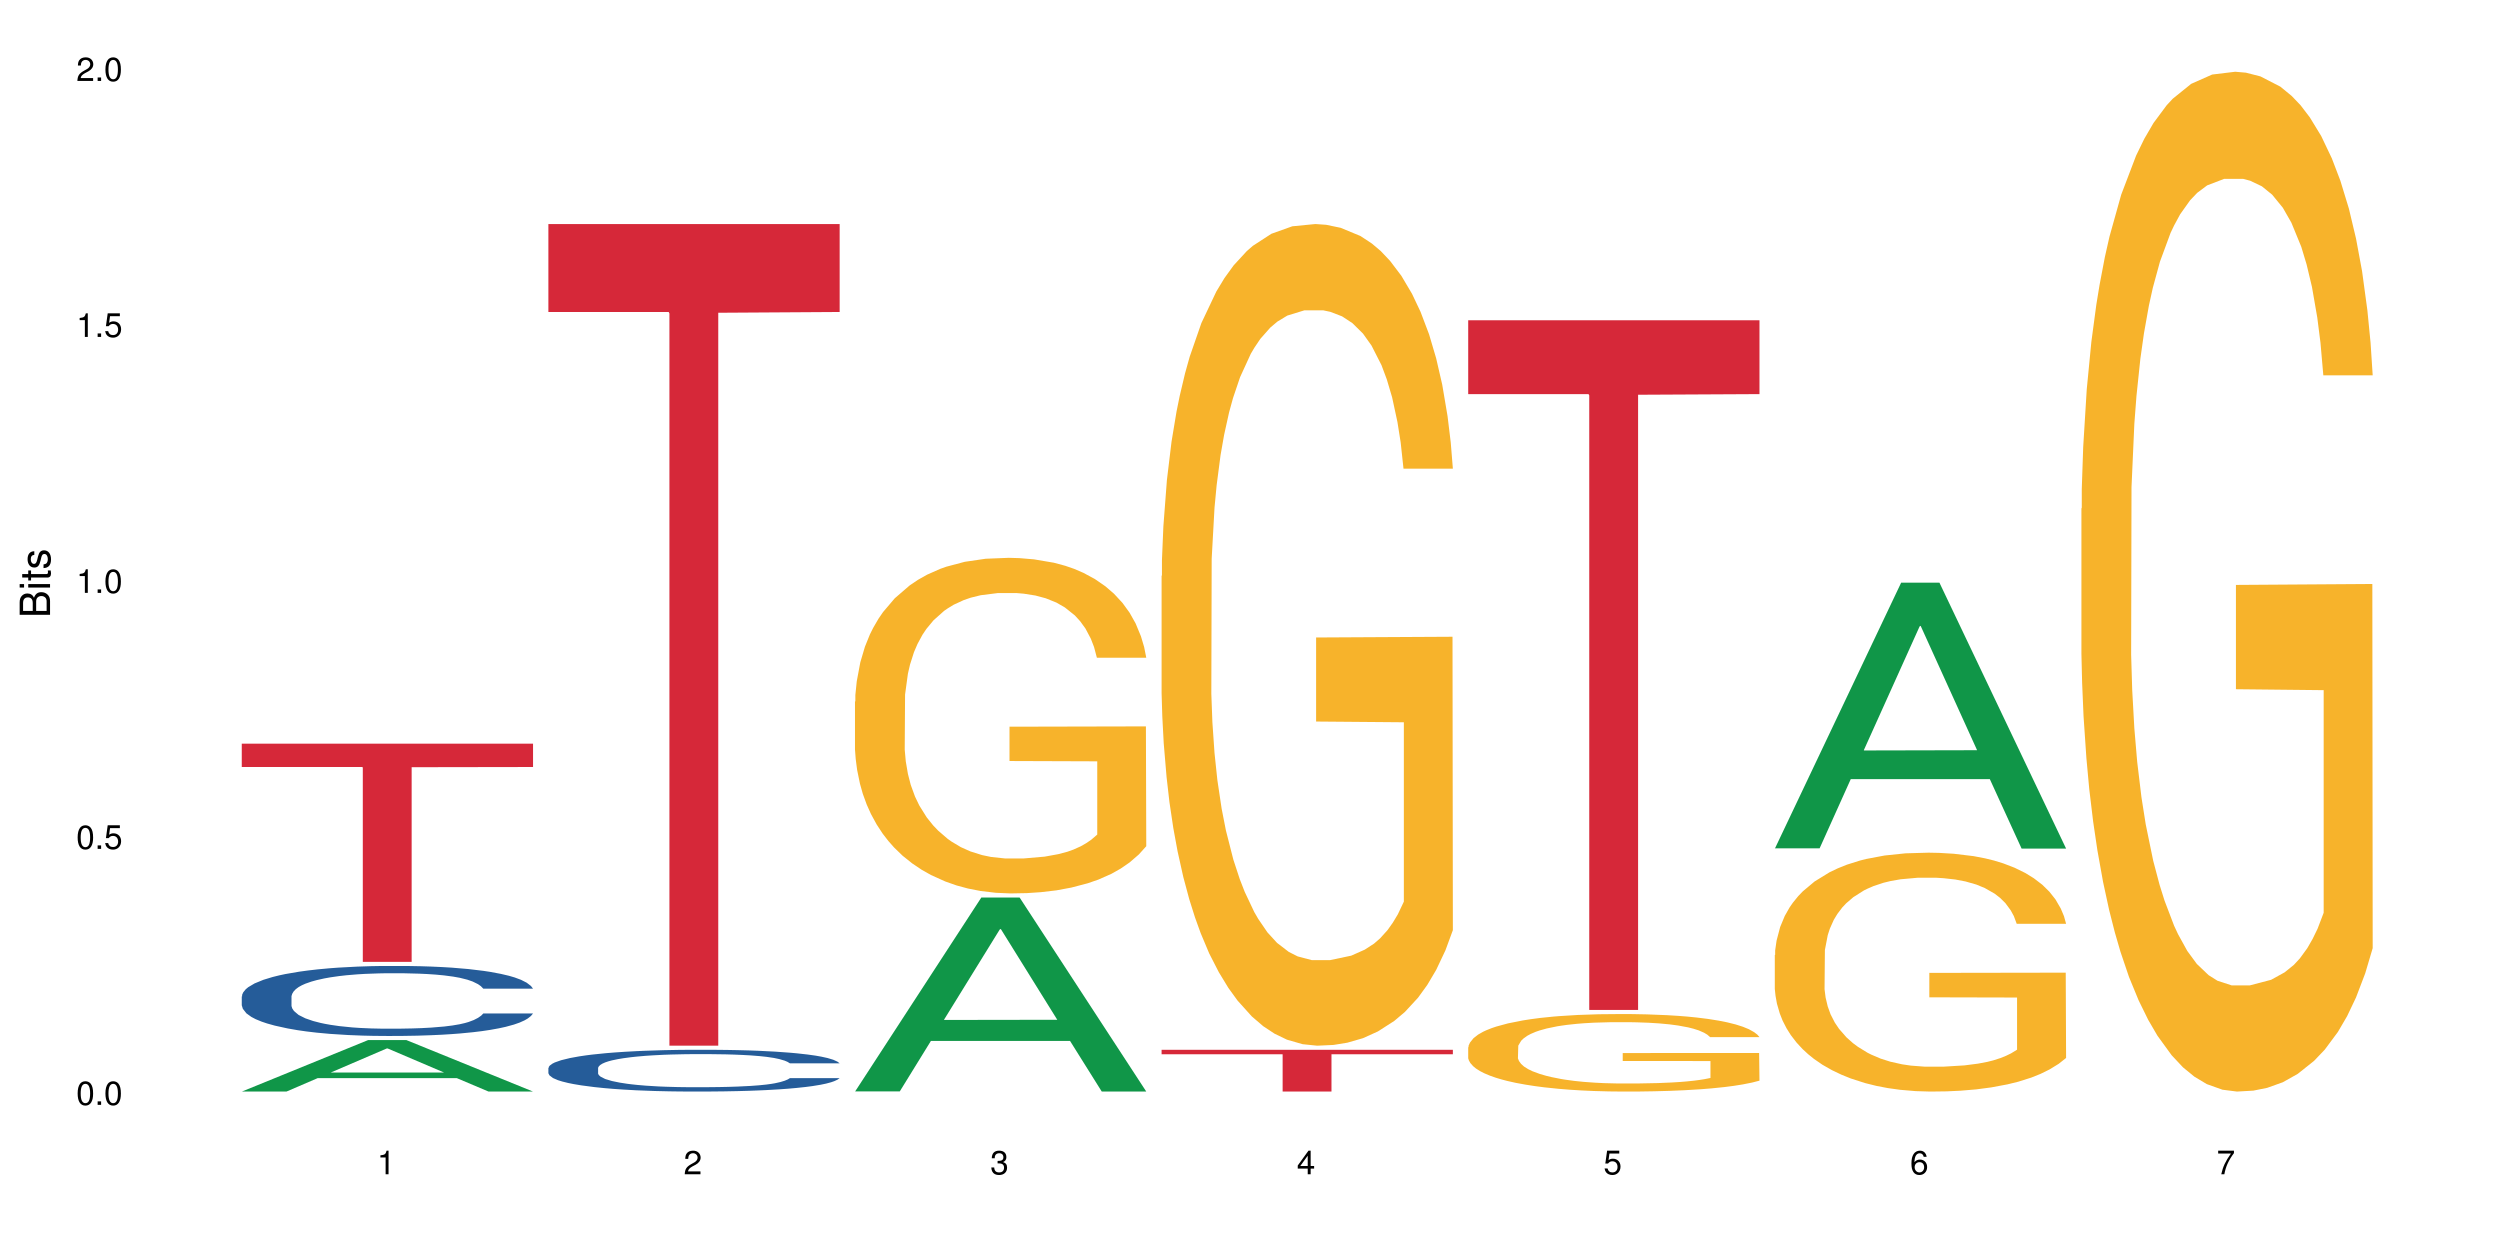 <?xml version="1.0" encoding="UTF-8"?>
<svg xmlns="http://www.w3.org/2000/svg" xmlns:xlink="http://www.w3.org/1999/xlink" width="720pt" height="360pt" viewBox="0 0 720 360" version="1.1">
<defs>
<g>
<symbol overflow="visible" id="glyph0-0">
<path style="stroke:none;" d=""/>
</symbol>
<symbol overflow="visible" id="glyph0-1">
<path style="stroke:none;" d="M 2.641 -6.797 C 2 -6.797 1.422 -6.531 1.078 -6.047 C 0.641 -5.453 0.406 -4.547 0.406 -3.297 C 0.406 -1 1.188 0.219 2.641 0.219 C 4.078 0.219 4.859 -1 4.859 -3.234 C 4.859 -4.562 4.656 -5.438 4.203 -6.047 C 3.844 -6.531 3.281 -6.797 2.641 -6.797 Z M 2.641 -6.047 C 3.547 -6.047 4 -5.125 4 -3.312 C 4 -1.375 3.562 -0.484 2.625 -0.484 C 1.734 -0.484 1.281 -1.422 1.281 -3.281 C 1.281 -5.141 1.734 -6.047 2.641 -6.047 Z M 2.641 -6.047 "/>
</symbol>
<symbol overflow="visible" id="glyph0-2">
<path style="stroke:none;" d="M 1.828 -1 L 0.828 -1 L 0.828 0 L 1.828 0 Z M 1.828 -1 "/>
</symbol>
<symbol overflow="visible" id="glyph0-3">
<path style="stroke:none;" d="M 4.562 -6.797 L 1.062 -6.797 L 0.547 -3.094 L 1.328 -3.094 C 1.719 -3.562 2.047 -3.734 2.578 -3.734 C 3.484 -3.734 4.062 -3.109 4.062 -2.094 C 4.062 -1.125 3.484 -0.531 2.578 -0.531 C 1.828 -0.531 1.375 -0.906 1.188 -1.672 L 0.328 -1.672 C 0.453 -1.109 0.547 -0.844 0.75 -0.594 C 1.125 -0.078 1.828 0.219 2.594 0.219 C 3.969 0.219 4.922 -0.781 4.922 -2.219 C 4.922 -3.562 4.031 -4.484 2.719 -4.484 C 2.25 -4.484 1.859 -4.359 1.469 -4.062 L 1.734 -5.969 L 4.562 -5.969 Z M 4.562 -6.797 "/>
</symbol>
<symbol overflow="visible" id="glyph0-4">
<path style="stroke:none;" d="M 2.484 -4.844 L 2.484 0 L 3.328 0 L 3.328 -6.797 L 2.766 -6.797 C 2.469 -5.75 2.281 -5.609 0.984 -5.453 L 0.984 -4.844 Z M 2.484 -4.844 "/>
</symbol>
<symbol overflow="visible" id="glyph0-5">
<path style="stroke:none;" d="M 4.859 -0.828 L 1.281 -0.828 C 1.359 -1.391 1.672 -1.75 2.5 -2.234 L 3.469 -2.75 C 4.406 -3.266 4.906 -3.969 4.906 -4.812 C 4.906 -5.375 4.672 -5.906 4.266 -6.266 C 3.859 -6.625 3.375 -6.797 2.719 -6.797 C 1.859 -6.797 1.219 -6.5 0.844 -5.922 C 0.609 -5.562 0.5 -5.125 0.484 -4.438 L 1.328 -4.438 C 1.359 -4.906 1.406 -5.188 1.531 -5.406 C 1.75 -5.812 2.188 -6.062 2.703 -6.062 C 3.469 -6.062 4.031 -5.516 4.031 -4.781 C 4.031 -4.25 3.719 -3.797 3.125 -3.438 L 2.234 -2.938 C 0.812 -2.141 0.406 -1.5 0.328 0 L 4.859 0 Z M 4.859 -0.828 "/>
</symbol>
<symbol overflow="visible" id="glyph0-6">
<path style="stroke:none;" d="M 2.125 -3.125 L 2.578 -3.125 C 3.516 -3.125 3.984 -2.703 3.984 -1.891 C 3.984 -1.031 3.469 -0.531 2.578 -0.531 C 1.656 -0.531 1.203 -0.984 1.156 -1.969 L 0.312 -1.969 C 0.344 -1.422 0.438 -1.078 0.609 -0.766 C 0.953 -0.109 1.625 0.219 2.547 0.219 C 3.953 0.219 4.859 -0.609 4.859 -1.906 C 4.859 -2.766 4.516 -3.25 3.703 -3.516 C 4.344 -3.766 4.656 -4.25 4.656 -4.938 C 4.656 -6.109 3.875 -6.797 2.578 -6.797 C 1.203 -6.797 0.484 -6.047 0.453 -4.609 L 1.297 -4.609 C 1.312 -5.016 1.344 -5.25 1.453 -5.453 C 1.641 -5.828 2.062 -6.062 2.594 -6.062 C 3.344 -6.062 3.797 -5.625 3.797 -4.906 C 3.797 -4.422 3.609 -4.141 3.25 -3.984 C 3.016 -3.891 2.719 -3.844 2.125 -3.844 Z M 2.125 -3.125 "/>
</symbol>
<symbol overflow="visible" id="glyph0-7">
<path style="stroke:none;" d="M 3.141 -1.625 L 3.141 0 L 3.984 0 L 3.984 -1.625 L 4.984 -1.625 L 4.984 -2.391 L 3.984 -2.391 L 3.984 -6.797 L 3.359 -6.797 L 0.266 -2.516 L 0.266 -1.625 Z M 3.141 -2.391 L 1 -2.391 L 3.141 -5.359 Z M 3.141 -2.391 "/>
</symbol>
<symbol overflow="visible" id="glyph0-8">
<path style="stroke:none;" d="M 4.781 -5.031 C 4.609 -6.141 3.891 -6.797 2.844 -6.797 C 2.094 -6.797 1.422 -6.438 1.031 -5.828 C 0.609 -5.172 0.406 -4.344 0.406 -3.094 C 0.406 -1.953 0.578 -1.234 0.984 -0.625 C 1.359 -0.078 1.953 0.219 2.703 0.219 C 3.984 0.219 4.922 -0.734 4.922 -2.078 C 4.922 -3.344 4.062 -4.234 2.844 -4.234 C 2.172 -4.234 1.641 -3.969 1.281 -3.469 C 1.281 -5.125 1.828 -6.047 2.797 -6.047 C 3.391 -6.047 3.797 -5.672 3.938 -5.031 Z M 2.734 -3.484 C 3.547 -3.484 4.062 -2.922 4.062 -2 C 4.062 -1.156 3.484 -0.531 2.703 -0.531 C 1.922 -0.531 1.328 -1.188 1.328 -2.047 C 1.328 -2.891 1.906 -3.484 2.734 -3.484 Z M 2.734 -3.484 "/>
</symbol>
<symbol overflow="visible" id="glyph0-9">
<path style="stroke:none;" d="M 4.984 -6.797 L 0.438 -6.797 L 0.438 -5.969 L 4.109 -5.969 C 2.5 -3.656 1.828 -2.234 1.328 0 L 2.219 0 C 2.594 -2.172 3.453 -4.047 4.984 -6.094 Z M 4.984 -6.797 "/>
</symbol>
<symbol overflow="visible" id="glyph1-0">
<path style="stroke:none;" d=""/>
</symbol>
<symbol overflow="visible" id="glyph1-1">
<path style="stroke:none;" d="M 0 -0.953 L 0 -4.891 C 0 -5.719 -0.234 -6.344 -0.734 -6.797 C -1.188 -7.234 -1.812 -7.469 -2.5 -7.469 C -3.547 -7.469 -4.188 -7 -4.625 -5.875 C -4.984 -6.672 -5.641 -7.094 -6.531 -7.094 C -7.156 -7.094 -7.734 -6.859 -8.141 -6.391 C -8.562 -5.938 -8.75 -5.344 -8.75 -4.5 L -8.75 -0.953 Z M -4.984 -2.062 L -7.766 -2.062 L -7.766 -4.219 C -7.766 -4.844 -7.688 -5.203 -7.453 -5.5 C -7.219 -5.812 -6.859 -5.969 -6.375 -5.969 C -5.906 -5.969 -5.531 -5.812 -5.297 -5.5 C -5.062 -5.203 -4.984 -4.844 -4.984 -4.219 Z M -0.984 -2.062 L -4 -2.062 L -4 -4.781 C -4 -5.328 -3.859 -5.688 -3.578 -5.953 C -3.297 -6.219 -2.922 -6.359 -2.484 -6.359 C -2.062 -6.359 -1.688 -6.219 -1.406 -5.953 C -1.109 -5.688 -0.984 -5.328 -0.984 -4.781 Z M -0.984 -2.062 "/>
</symbol>
<symbol overflow="visible" id="glyph1-2">
<path style="stroke:none;" d="M -6.281 -1.797 L -6.281 -0.797 L 0 -0.797 L 0 -1.797 Z M -8.75 -1.797 L -8.75 -0.797 L -7.484 -0.797 L -7.484 -1.797 Z M -8.75 -1.797 "/>
</symbol>
<symbol overflow="visible" id="glyph1-3">
<path style="stroke:none;" d="M -6.281 -3.047 L -6.281 -2.016 L -8.016 -2.016 L -8.016 -1.016 L -6.281 -1.016 L -6.281 -0.172 L -5.469 -0.172 L -5.469 -1.016 L -0.719 -1.016 C -0.078 -1.016 0.281 -1.453 0.281 -2.234 C 0.281 -2.469 0.25 -2.719 0.188 -3.047 L -0.641 -3.047 C -0.609 -2.922 -0.594 -2.766 -0.594 -2.562 C -0.594 -2.141 -0.719 -2.016 -1.156 -2.016 L -5.469 -2.016 L -5.469 -3.047 Z M -6.281 -3.047 "/>
</symbol>
<symbol overflow="visible" id="glyph1-4">
<path style="stroke:none;" d="M -4.531 -5.25 C -5.766 -5.25 -6.469 -4.422 -6.469 -2.969 C -6.469 -1.516 -5.719 -0.562 -4.547 -0.562 C -3.562 -0.562 -3.094 -1.062 -2.734 -2.562 L -2.516 -3.484 C -2.344 -4.188 -2.094 -4.469 -1.625 -4.469 C -1.047 -4.469 -0.641 -3.875 -0.641 -3 C -0.641 -2.453 -0.797 -2 -1.062 -1.75 C -1.25 -1.594 -1.422 -1.531 -1.875 -1.469 L -1.875 -0.406 C -0.422 -0.453 0.281 -1.266 0.281 -2.922 C 0.281 -4.5 -0.5 -5.516 -1.719 -5.516 C -2.656 -5.516 -3.172 -4.984 -3.469 -3.734 L -3.703 -2.766 C -3.891 -1.953 -4.156 -1.609 -4.594 -1.609 C -5.172 -1.609 -5.547 -2.125 -5.547 -2.938 C -5.547 -3.75 -5.203 -4.172 -4.531 -4.203 Z M -4.531 -5.25 "/>
</symbol>
</g>
</defs>
<g id="surface10153">
<rect x="0" y="0" width="720" height="360" style="fill:rgb(100%,100%,100%);fill-opacity:1;stroke:none;"/>
<path style=" stroke:none;fill-rule:nonzero;fill:rgb(6.275%,58.824%,28.235%);fill-opacity:1;" d="M 69.629 314.355 L 69.719 314.344 L 106.016 299.543 L 117.039 299.543 L 153.516 314.371 L 140.703 314.371 L 131.559 310.5 L 91.496 310.5 L 82.535 314.355 L 69.629 314.355 L 95.352 308.898 L 127.887 308.887 L 111.664 301.965 L 111.484 301.953 L 111.305 301.992 L 95.262 308.887 L 95.352 308.898 Z M 69.629 314.355 "/>
<path style=" stroke:none;fill-rule:nonzero;fill:rgb(14.51%,36.078%,60%);fill-opacity:1;" d="M 69.629 286.973 L 69.73 286.957 L 69.73 286.512 L 70.039 285.812 L 70.754 284.926 L 71.473 284.32 L 73.312 283.23 L 75.871 282.18 L 78.531 281.371 L 80.473 280.891 L 82.211 280.523 L 86.203 279.84 L 88.762 279.492 L 91.523 279.176 L 94.898 278.863 L 97.352 278.68 L 102.879 278.387 L 106.969 278.254 L 110.141 278.199 L 116.996 278.199 L 121.086 278.273 L 124.055 278.367 L 127.328 278.516 L 130.09 278.68 L 134.898 279.086 L 139.195 279.602 L 141.141 279.895 L 144.207 280.469 L 146.562 281.02 L 148.199 281.5 L 150.039 282.18 L 151.676 283.012 L 152.902 283.949 L 153.516 284.742 L 139.195 284.742 L 138.48 284.008 L 137.66 283.434 L 136.125 282.68 L 134.59 282.145 L 132.441 281.609 L 130.5 281.262 L 127.84 280.91 L 125.488 280.688 L 123.031 280.523 L 120.68 280.414 L 116.176 280.301 L 110.961 280.301 L 109.016 280.34 L 105.027 280.484 L 102.879 280.613 L 99.809 280.871 L 97.66 281.113 L 95.102 281.48 L 93.363 281.793 L 91.215 282.273 L 89.68 282.699 L 87.941 283.305 L 86.918 283.766 L 85.996 284.281 L 85.18 284.891 L 84.566 285.535 L 84.156 286.219 L 83.953 286.883 L 83.953 289.738 L 84.156 290.402 L 84.668 291.176 L 85.996 292.301 L 87.941 293.277 L 90.191 294.051 L 92.34 294.605 L 93.566 294.863 L 95.203 295.156 L 97.762 295.523 L 101.445 295.895 L 103.594 296.043 L 106.867 296.188 L 110.242 296.262 L 114.746 296.262 L 118.734 296.188 L 121.395 296.098 L 124.156 295.949 L 127.941 295.637 L 130.293 295.34 L 132.34 294.992 L 133.875 294.641 L 134.898 294.348 L 136.434 293.773 L 137.66 293.148 L 138.582 292.504 L 139.195 291.875 L 153.516 291.875 L 152.902 292.613 L 151.984 293.332 L 151.062 293.867 L 149.629 294.512 L 147.992 295.082 L 145.641 295.727 L 143.695 296.152 L 141.141 296.613 L 138.785 296.965 L 136.227 297.277 L 132.441 297.645 L 129.988 297.828 L 127.328 297.996 L 124.156 298.141 L 120.168 298.273 L 115.871 298.344 L 111.879 298.363 L 107.582 298.328 L 104.414 298.254 L 100.219 298.086 L 95 297.754 L 91.215 297.406 L 88.25 297.055 L 85.691 296.688 L 82.828 296.188 L 79.145 295.379 L 76.895 294.75 L 75.359 294.234 L 73.621 293.516 L 72.391 292.871 L 70.961 291.84 L 69.938 290.531 L 69.629 289.516 Z M 69.629 286.973 "/>
<path style=" stroke:none;fill-rule:nonzero;fill:rgb(83.922%,15.686%,22.353%);fill-opacity:1;" d="M 69.629 214.172 L 153.516 214.172 L 153.516 220.898 L 118.555 220.957 L 118.555 277.02 L 104.488 277.02 L 104.488 221.02 L 104.285 220.898 L 69.629 220.898 Z M 69.629 214.172 "/>
<path style=" stroke:none;fill-rule:nonzero;fill:rgb(14.51%,36.078%,60%);fill-opacity:1;" d="M 157.934 307.574 L 158.035 307.562 L 158.035 307.297 L 158.344 306.879 L 159.059 306.352 L 159.773 305.988 L 161.617 305.34 L 164.172 304.715 L 166.832 304.23 L 168.777 303.945 L 170.516 303.723 L 174.504 303.316 L 177.062 303.109 L 179.824 302.922 L 183.203 302.734 L 185.656 302.625 L 191.18 302.449 L 195.273 302.371 L 198.445 302.34 L 205.297 302.34 L 209.391 302.383 L 212.359 302.438 L 215.633 302.523 L 218.395 302.625 L 223.203 302.867 L 227.5 303.176 L 229.441 303.352 L 232.512 303.691 L 234.863 304.02 L 236.5 304.309 L 238.344 304.715 L 239.98 305.207 L 241.207 305.77 L 241.82 306.242 L 227.5 306.242 L 226.781 305.805 L 225.965 305.461 L 224.43 305.012 L 222.895 304.691 L 220.746 304.371 L 218.801 304.164 L 216.145 303.953 L 213.789 303.824 L 211.336 303.723 L 208.98 303.656 L 204.48 303.594 L 199.262 303.594 L 197.32 303.613 L 193.328 303.703 L 191.18 303.777 L 188.113 303.934 L 185.965 304.074 L 183.406 304.297 L 181.668 304.484 L 179.52 304.77 L 177.984 305.023 L 176.246 305.387 L 175.223 305.66 L 174.301 305.969 L 173.484 306.332 L 172.867 306.715 L 172.461 307.121 L 172.254 307.52 L 172.254 309.223 L 172.461 309.621 L 172.973 310.082 L 174.301 310.754 L 176.246 311.336 L 178.496 311.797 L 180.645 312.129 L 181.871 312.281 L 183.508 312.457 L 186.066 312.676 L 189.75 312.898 L 191.898 312.984 L 195.172 313.074 L 198.547 313.117 L 203.047 313.117 L 207.039 313.074 L 209.699 313.02 L 212.461 312.93 L 216.246 312.742 L 218.598 312.566 L 220.645 312.359 L 222.18 312.148 L 223.203 311.973 L 224.734 311.633 L 225.965 311.258 L 226.883 310.875 L 227.5 310.5 L 241.82 310.5 L 241.207 310.938 L 240.285 311.367 L 239.367 311.688 L 237.934 312.07 L 236.297 312.414 L 233.945 312.797 L 232 313.051 L 229.441 313.324 L 227.09 313.535 L 224.531 313.723 L 220.746 313.941 L 218.293 314.051 L 215.633 314.152 L 212.461 314.238 L 208.469 314.316 L 204.172 314.359 L 200.184 314.371 L 195.887 314.348 L 192.715 314.305 L 188.52 314.207 L 183.305 314.008 L 179.52 313.797 L 176.551 313.59 L 173.992 313.371 L 171.129 313.074 L 167.445 312.59 L 165.195 312.215 L 163.66 311.906 L 161.922 311.477 L 160.695 311.094 L 159.262 310.477 L 158.238 309.695 L 157.934 309.09 Z M 157.934 307.574 "/>
<path style=" stroke:none;fill-rule:nonzero;fill:rgb(83.922%,15.686%,22.353%);fill-opacity:1;" d="M 157.934 64.523 L 241.82 64.523 L 241.82 89.852 L 206.859 90.074 L 206.859 301.16 L 192.793 301.16 L 192.793 90.297 L 192.59 89.852 L 157.934 89.852 Z M 157.934 64.523 "/>
<path style=" stroke:none;fill-rule:nonzero;fill:rgb(6.275%,58.824%,28.235%);fill-opacity:1;" d="M 246.234 314.316 L 246.324 314.266 L 282.625 258.484 L 293.648 258.484 L 330.125 314.371 L 317.309 314.371 L 308.168 299.781 L 268.105 299.781 L 259.141 314.316 L 246.234 314.316 L 271.957 293.746 L 304.492 293.695 L 288.27 267.613 L 288.09 267.562 L 287.91 267.719 L 271.867 293.695 L 271.957 293.746 Z M 246.234 314.316 "/>
<path style=" stroke:none;fill-rule:nonzero;fill:rgb(96.863%,70.196%,16.863%);fill-opacity:1;" d="M 246.234 202.051 L 246.34 201.961 L 246.34 200.195 L 246.746 196.223 L 247.77 190.75 L 249.102 186.25 L 250.531 182.719 L 251.453 180.867 L 252.988 178.219 L 254.316 176.277 L 257.695 172.305 L 261.992 168.598 L 264.344 167.008 L 267.004 165.508 L 270.789 163.832 L 272.527 163.215 L 277.848 161.801 L 283.883 160.918 L 290.531 160.652 L 293.602 160.742 L 297.797 161.094 L 303.523 162.066 L 306.801 162.949 L 309.355 163.832 L 312.016 164.98 L 315.289 166.742 L 318.359 168.863 L 320.812 170.98 L 323.27 173.629 L 325.316 176.453 L 327.055 179.543 L 328.59 183.25 L 329.512 186.34 L 330.125 189.43 L 315.902 189.43 L 315.086 186.34 L 314.164 183.957 L 312.629 181.043 L 311.094 178.926 L 309.562 177.246 L 306.695 174.953 L 304.242 173.539 L 301.172 172.305 L 298.207 171.512 L 294.828 170.98 L 292.785 170.805 L 287.363 170.805 L 282.449 171.422 L 279.586 172.129 L 277.539 172.836 L 274.676 174.156 L 272.938 175.219 L 271.914 175.922 L 268.844 178.66 L 266.797 181.133 L 265.672 182.809 L 264.242 185.457 L 263.219 187.84 L 262.094 191.371 L 261.48 194.02 L 260.66 200.02 L 260.559 215.906 L 260.863 219.262 L 261.48 222.879 L 262.297 226.059 L 263.523 229.41 L 264.754 231.973 L 266.902 235.414 L 268.742 237.707 L 270.176 239.211 L 272.938 241.594 L 274.062 242.387 L 276.723 243.977 L 279.484 245.211 L 282.859 246.27 L 285.418 246.801 L 289.512 247.242 L 294.727 247.242 L 300.867 246.711 L 304.754 246.004 L 307.414 245.301 L 309.152 244.68 L 311.301 243.711 L 312.836 242.828 L 314.266 241.855 L 316.008 240.355 L 316.008 219.262 L 290.738 219.172 L 290.738 209.289 L 330.023 209.199 L 330.125 243.711 L 327.977 246.094 L 325.316 248.391 L 322.758 250.152 L 320.098 251.656 L 316.312 253.332 L 313.242 254.391 L 308.539 255.625 L 304.242 256.422 L 299.738 256.949 L 295.75 257.215 L 291.043 257.305 L 286.852 257.129 L 282.348 256.598 L 278.77 255.891 L 275.496 255.008 L 272.223 253.859 L 268.129 252.008 L 265.469 250.508 L 262.707 248.652 L 259.945 246.445 L 257.488 244.062 L 255.852 242.211 L 254.215 240.094 L 252.477 237.445 L 250.84 234.441 L 249.613 231.707 L 248.488 228.617 L 247.668 225.703 L 246.852 221.734 L 246.441 218.555 L 246.234 215.82 Z M 246.234 202.051 "/>
<path style=" stroke:none;fill-rule:nonzero;fill:rgb(96.863%,70.196%,16.863%);fill-opacity:1;" d="M 334.539 165.875 L 334.641 165.66 L 334.641 161.34 L 335.051 151.613 L 336.074 138.215 L 337.402 127.195 L 338.836 118.551 L 339.758 114.012 L 341.293 107.527 L 342.621 102.773 L 345.996 93.051 L 350.293 83.973 L 352.648 80.082 L 355.305 76.41 L 359.09 72.305 L 360.832 70.789 L 366.152 67.332 L 372.188 65.172 L 378.836 64.523 L 381.906 64.738 L 386.102 65.605 L 391.828 67.98 L 395.102 70.141 L 397.66 72.305 L 400.32 75.113 L 403.594 79.434 L 406.664 84.621 L 409.117 89.809 L 411.574 96.289 L 413.617 103.207 L 415.359 110.77 L 416.895 119.848 L 417.812 127.41 L 418.426 134.973 L 404.207 134.973 L 403.391 127.41 L 402.469 121.574 L 400.934 114.445 L 399.398 109.258 L 397.863 105.152 L 395 99.531 L 392.543 96.074 L 389.477 93.051 L 386.508 91.105 L 383.133 89.809 L 381.086 89.375 L 375.664 89.375 L 370.754 90.887 L 367.891 92.617 L 365.844 94.348 L 362.98 97.586 L 361.238 100.18 L 360.219 101.91 L 357.148 108.609 L 355.102 114.66 L 353.977 118.766 L 352.543 125.25 L 351.52 131.082 L 350.395 139.727 L 349.781 146.211 L 348.965 160.906 L 348.863 199.805 L 349.168 208.016 L 349.781 216.879 L 350.602 224.656 L 351.828 232.871 L 353.055 239.137 L 355.203 247.566 L 357.047 253.184 L 358.477 256.855 L 361.238 262.691 L 362.367 264.637 L 365.023 268.527 L 367.789 271.551 L 371.164 274.145 L 373.723 275.441 L 377.812 276.523 L 383.031 276.523 L 389.168 275.227 L 393.055 273.496 L 395.715 271.77 L 397.457 270.254 L 399.605 267.879 L 401.137 265.719 L 402.57 263.34 L 404.309 259.668 L 404.309 208.016 L 379.039 207.801 L 379.039 183.598 L 418.324 183.383 L 418.426 267.879 L 416.277 273.715 L 413.617 279.332 L 411.062 283.652 L 408.402 287.328 L 404.617 291.434 L 401.547 294.027 L 396.84 297.051 L 392.543 298.996 L 388.043 300.293 L 384.055 300.941 L 379.348 301.16 L 375.152 300.727 L 370.652 299.43 L 367.07 297.699 L 363.797 295.539 L 360.523 292.73 L 356.434 288.191 L 353.773 284.52 L 351.012 279.98 L 348.246 274.578 L 345.793 268.742 L 344.156 264.203 L 342.52 259.02 L 340.781 252.535 L 339.145 245.188 L 337.914 238.488 L 336.789 230.926 L 335.973 223.793 L 335.152 214.066 L 334.742 206.289 L 334.539 199.59 Z M 334.539 165.875 "/>
<path style=" stroke:none;fill-rule:nonzero;fill:rgb(83.922%,15.686%,22.353%);fill-opacity:1;" d="M 334.539 302.34 L 418.426 302.34 L 418.426 303.625 L 383.465 303.637 L 383.465 314.371 L 369.398 314.371 L 369.398 303.648 L 369.195 303.625 L 334.539 303.625 Z M 334.539 302.34 "/>
<path style=" stroke:none;fill-rule:nonzero;fill:rgb(96.863%,70.196%,16.863%);fill-opacity:1;" d="M 422.844 301.605 L 422.945 301.586 L 422.945 301.18 L 423.355 300.262 L 424.375 298.996 L 425.707 297.957 L 427.141 297.141 L 428.059 296.715 L 429.594 296.102 L 430.926 295.652 L 434.301 294.734 L 438.598 293.879 L 440.949 293.512 L 443.609 293.164 L 447.395 292.777 L 449.133 292.637 L 454.453 292.309 L 460.488 292.105 L 467.141 292.043 L 470.207 292.062 L 474.402 292.145 L 480.133 292.371 L 483.406 292.574 L 485.965 292.777 L 488.621 293.043 L 491.898 293.449 L 494.965 293.941 L 497.422 294.43 L 499.875 295.043 L 501.922 295.695 L 503.66 296.406 L 505.195 297.266 L 506.117 297.977 L 506.73 298.691 L 492.512 298.691 L 491.691 297.977 L 490.77 297.426 L 489.238 296.754 L 487.703 296.266 L 486.168 295.879 L 483.305 295.348 L 480.848 295.02 L 477.777 294.734 L 474.812 294.551 L 471.438 294.43 L 469.391 294.391 L 463.969 294.391 L 459.059 294.531 L 456.191 294.695 L 454.148 294.859 L 451.281 295.164 L 449.543 295.41 L 448.52 295.57 L 445.453 296.203 L 443.406 296.773 L 442.281 297.16 L 440.848 297.773 L 439.824 298.324 L 438.699 299.141 L 438.086 299.75 L 437.266 301.137 L 437.164 304.809 L 437.473 305.582 L 438.086 306.418 L 438.902 307.152 L 440.133 307.926 L 441.359 308.52 L 443.508 309.312 L 445.348 309.844 L 446.781 310.191 L 449.543 310.742 L 450.668 310.926 L 453.328 311.293 L 456.09 311.578 L 459.465 311.82 L 462.023 311.945 L 466.117 312.047 L 471.332 312.047 L 477.473 311.926 L 481.359 311.762 L 484.02 311.598 L 485.758 311.453 L 487.906 311.23 L 489.441 311.027 L 490.875 310.801 L 492.613 310.457 L 492.613 305.582 L 467.344 305.562 L 467.344 303.277 L 506.629 303.258 L 506.73 311.23 L 504.582 311.781 L 501.922 312.312 L 499.363 312.719 L 496.703 313.066 L 492.918 313.453 L 489.852 313.699 L 485.145 313.984 L 480.848 314.168 L 476.348 314.289 L 472.355 314.352 L 467.652 314.371 L 463.457 314.328 L 458.957 314.207 L 455.375 314.043 L 452.102 313.84 L 448.828 313.574 L 444.734 313.148 L 442.074 312.801 L 439.312 312.371 L 436.551 311.863 L 434.094 311.312 L 432.457 310.883 L 430.82 310.395 L 429.082 309.781 L 427.445 309.09 L 426.219 308.457 L 425.094 307.742 L 424.273 307.07 L 423.457 306.152 L 423.047 305.418 L 422.844 304.789 Z M 422.844 301.605 "/>
<path style=" stroke:none;fill-rule:nonzero;fill:rgb(83.922%,15.686%,22.353%);fill-opacity:1;" d="M 422.844 92.242 L 506.73 92.242 L 506.73 113.504 L 471.77 113.688 L 471.77 290.863 L 457.703 290.863 L 457.703 113.875 L 457.5 113.504 L 422.844 113.504 Z M 422.844 92.242 "/>
<path style=" stroke:none;fill-rule:nonzero;fill:rgb(6.275%,58.824%,28.235%);fill-opacity:1;" d="M 511.145 244.316 L 511.234 244.246 L 547.531 167.812 L 558.559 167.812 L 595.035 244.391 L 582.219 244.391 L 573.074 224.398 L 533.016 224.398 L 524.051 244.316 L 511.145 244.316 L 536.867 216.133 L 569.402 216.059 L 553.18 180.324 L 553 180.25 L 552.82 180.469 L 536.777 216.059 L 536.867 216.133 Z M 511.145 244.316 "/>
<path style=" stroke:none;fill-rule:nonzero;fill:rgb(96.863%,70.196%,16.863%);fill-opacity:1;" d="M 511.145 275.039 L 511.246 274.973 L 511.246 273.719 L 511.656 270.891 L 512.68 266.996 L 514.012 263.789 L 515.441 261.277 L 516.363 259.957 L 517.898 258.074 L 519.227 256.691 L 522.605 253.863 L 526.898 251.223 L 529.254 250.094 L 531.914 249.023 L 535.699 247.832 L 537.438 247.391 L 542.758 246.387 L 548.793 245.758 L 555.441 245.57 L 558.512 245.633 L 562.707 245.883 L 568.434 246.574 L 571.707 247.203 L 574.266 247.832 L 576.926 248.648 L 580.199 249.906 L 583.27 251.414 L 585.723 252.922 L 588.18 254.805 L 590.227 256.816 L 591.965 259.016 L 593.5 261.652 L 594.422 263.852 L 595.035 266.051 L 580.812 266.051 L 579.996 263.852 L 579.074 262.156 L 577.539 260.082 L 576.004 258.574 L 574.473 257.383 L 571.605 255.746 L 569.152 254.742 L 566.082 253.863 L 563.117 253.297 L 559.738 252.922 L 557.691 252.793 L 552.27 252.793 L 547.359 253.234 L 544.496 253.738 L 542.449 254.238 L 539.586 255.184 L 537.848 255.938 L 536.824 256.438 L 533.754 258.387 L 531.707 260.145 L 530.582 261.34 L 529.152 263.227 L 528.129 264.922 L 527.004 267.434 L 526.391 269.32 L 525.57 273.594 L 525.469 284.902 L 525.773 287.289 L 526.391 289.867 L 527.207 292.129 L 528.434 294.516 L 529.664 296.336 L 531.812 298.789 L 533.652 300.422 L 535.086 301.488 L 537.848 303.188 L 538.973 303.75 L 541.633 304.883 L 544.395 305.762 L 547.77 306.516 L 550.328 306.895 L 554.418 307.207 L 559.637 307.207 L 565.773 306.832 L 569.664 306.328 L 572.324 305.824 L 574.062 305.387 L 576.211 304.695 L 577.746 304.066 L 579.176 303.375 L 580.914 302.309 L 580.914 287.289 L 555.648 287.227 L 555.648 280.191 L 594.93 280.125 L 595.035 304.695 L 592.887 306.391 L 590.227 308.023 L 587.668 309.281 L 585.008 310.348 L 581.223 311.543 L 578.152 312.297 L 573.449 313.176 L 569.152 313.742 L 564.648 314.121 L 560.66 314.309 L 555.953 314.371 L 551.762 314.246 L 547.258 313.867 L 543.68 313.367 L 540.402 312.738 L 537.129 311.922 L 533.039 310.602 L 530.379 309.531 L 527.617 308.215 L 524.855 306.641 L 522.398 304.945 L 520.762 303.625 L 519.125 302.117 L 517.387 300.234 L 515.75 298.098 L 514.523 296.148 L 513.395 293.949 L 512.578 291.875 L 511.758 289.051 L 511.352 286.785 L 511.145 284.84 Z M 511.145 275.039 "/>
<path style=" stroke:none;fill-rule:nonzero;fill:rgb(96.863%,70.196%,16.863%);fill-opacity:1;" d="M 599.449 146.461 L 599.551 146.191 L 599.551 140.828 L 599.961 128.758 L 600.984 112.129 L 602.312 98.449 L 603.746 87.719 L 604.668 82.086 L 606.199 74.039 L 607.531 68.141 L 610.906 56.07 L 615.203 44.805 L 617.555 39.977 L 620.215 35.414 L 624 30.32 L 625.742 28.441 L 631.059 24.148 L 637.098 21.469 L 643.746 20.664 L 646.816 20.93 L 651.008 22.004 L 656.738 24.953 L 660.012 27.637 L 662.57 30.32 L 665.23 33.805 L 668.504 39.172 L 671.57 45.609 L 674.027 52.047 L 676.484 60.094 L 678.527 68.676 L 680.27 78.062 L 681.801 89.328 L 682.723 98.715 L 683.336 108.105 L 669.117 108.105 L 668.297 98.715 L 667.379 91.477 L 665.844 82.625 L 664.309 76.188 L 662.773 71.09 L 659.91 64.117 L 657.453 59.824 L 654.387 56.07 L 651.418 53.656 L 648.043 52.047 L 645.996 51.508 L 640.574 51.508 L 635.664 53.387 L 632.801 55.531 L 630.754 57.68 L 627.891 61.703 L 626.148 64.922 L 625.125 67.066 L 622.059 75.383 L 620.012 82.891 L 618.887 87.988 L 617.453 96.035 L 616.43 103.277 L 615.305 114.004 L 614.691 122.051 L 613.875 140.293 L 613.77 188.574 L 614.078 198.766 L 614.691 209.762 L 615.512 219.418 L 616.738 229.609 L 617.965 237.391 L 620.113 247.852 L 621.957 254.824 L 623.387 259.383 L 626.148 266.625 L 627.273 269.039 L 629.934 273.867 L 632.695 277.625 L 636.074 280.844 L 638.629 282.453 L 642.723 283.793 L 647.941 283.793 L 654.078 282.184 L 657.965 280.039 L 660.625 277.891 L 662.363 276.016 L 664.512 273.062 L 666.047 270.383 L 667.48 267.43 L 669.219 262.871 L 669.219 198.766 L 643.949 198.496 L 643.949 168.457 L 683.234 168.188 L 683.336 273.062 L 681.188 280.305 L 678.527 287.281 L 675.973 292.645 L 673.312 297.203 L 669.527 302.301 L 666.457 305.52 L 661.75 309.273 L 657.453 311.688 L 652.953 313.297 L 648.965 314.102 L 644.258 314.371 L 640.062 313.836 L 635.562 312.227 L 631.98 310.078 L 628.707 307.398 L 625.434 303.91 L 621.34 298.277 L 618.684 293.719 L 615.918 288.086 L 613.156 281.379 L 610.703 274.137 L 609.066 268.504 L 607.43 262.066 L 605.688 254.02 L 604.051 244.898 L 602.824 236.586 L 601.699 227.195 L 600.883 218.344 L 600.062 206.277 L 599.652 196.621 L 599.449 188.305 Z M 599.449 146.461 "/>
<g style="fill:rgb(0%,0%,0%);fill-opacity:1;">
  <use xlink:href="#glyph0-1" x="21.957" y="318.198"/>
  <use xlink:href="#glyph0-2" x="27.291" y="318.198"/>
  <use xlink:href="#glyph0-1" x="29.958" y="318.198"/>
</g>
<g style="fill:rgb(0%,0%,0%);fill-opacity:1;">
  <use xlink:href="#glyph0-1" x="21.957" y="244.476"/>
  <use xlink:href="#glyph0-2" x="27.291" y="244.476"/>
  <use xlink:href="#glyph0-3" x="29.958" y="244.476"/>
</g>
<g style="fill:rgb(0%,0%,0%);fill-opacity:1;">
  <use xlink:href="#glyph0-4" x="21.957" y="170.753"/>
  <use xlink:href="#glyph0-2" x="27.291" y="170.753"/>
  <use xlink:href="#glyph0-1" x="29.958" y="170.753"/>
</g>
<g style="fill:rgb(0%,0%,0%);fill-opacity:1;">
  <use xlink:href="#glyph0-4" x="21.957" y="97.034"/>
  <use xlink:href="#glyph0-2" x="27.291" y="97.034"/>
  <use xlink:href="#glyph0-3" x="29.958" y="97.034"/>
</g>
<g style="fill:rgb(0%,0%,0%);fill-opacity:1;">
  <use xlink:href="#glyph0-5" x="21.957" y="23.312"/>
  <use xlink:href="#glyph0-2" x="27.291" y="23.312"/>
  <use xlink:href="#glyph0-1" x="29.958" y="23.312"/>
</g>
<g style="fill:rgb(0%,0%,0%);fill-opacity:1;">
  <use xlink:href="#glyph0-4" x="108.574" y="338.19"/>
</g>
<g style="fill:rgb(0%,0%,0%);fill-opacity:1;">
  <use xlink:href="#glyph0-5" x="196.875" y="338.19"/>
</g>
<g style="fill:rgb(0%,0%,0%);fill-opacity:1;">
  <use xlink:href="#glyph0-6" x="285.18" y="338.19"/>
</g>
<g style="fill:rgb(0%,0%,0%);fill-opacity:1;">
  <use xlink:href="#glyph0-7" x="373.484" y="338.19"/>
</g>
<g style="fill:rgb(0%,0%,0%);fill-opacity:1;">
  <use xlink:href="#glyph0-3" x="461.785" y="338.19"/>
</g>
<g style="fill:rgb(0%,0%,0%);fill-opacity:1;">
  <use xlink:href="#glyph0-8" x="550.09" y="338.19"/>
</g>
<g style="fill:rgb(0%,0%,0%);fill-opacity:1;">
  <use xlink:href="#glyph0-9" x="638.395" y="338.19"/>
</g>
<g style="fill:rgb(0%,0%,0%);fill-opacity:1;">
  <use xlink:href="#glyph1-1" x="14.412" y="178.016"/>
  <use xlink:href="#glyph1-2" x="14.412" y="170.012"/>
  <use xlink:href="#glyph1-3" x="14.412" y="167.348"/>
  <use xlink:href="#glyph1-4" x="14.412" y="164.012"/>
</g>
</g>
</svg>
